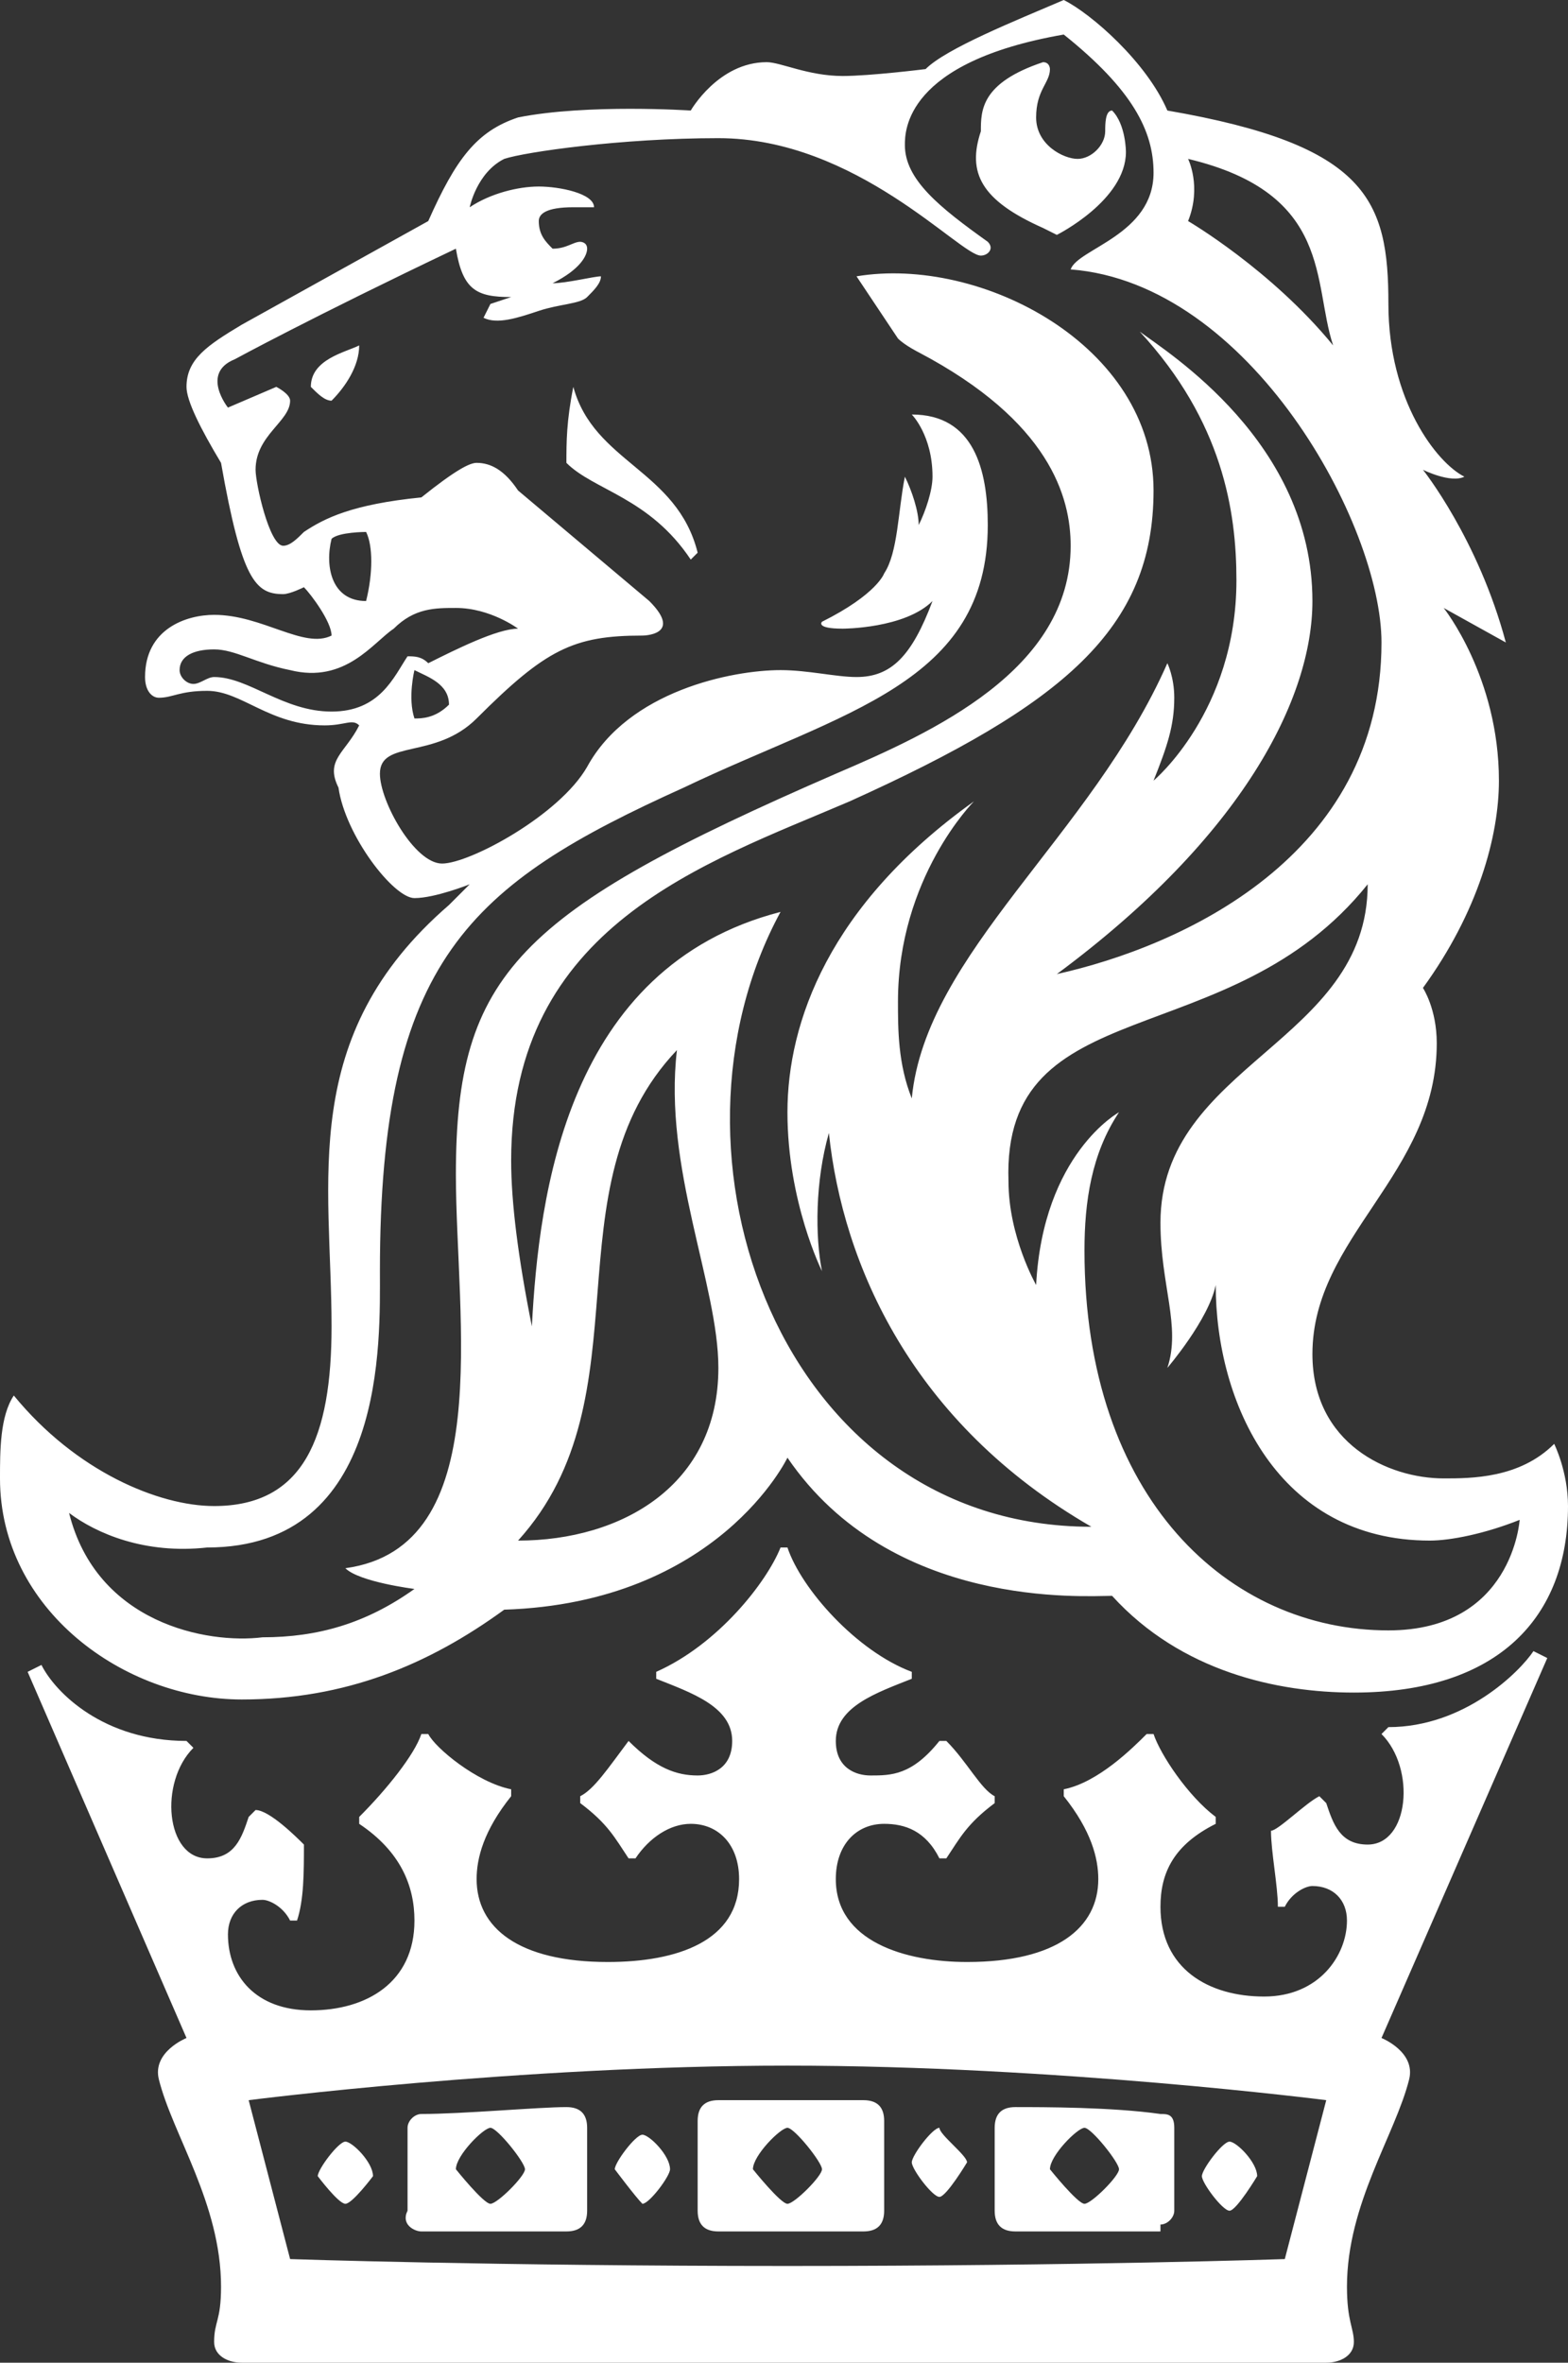 <?xml version="1.0" encoding="UTF-8"?>
<svg id="_Слой_2" data-name="Слой 2" xmlns="http://www.w3.org/2000/svg" viewBox="0 0 22.7 34.2">
  <rect x="0" y="0" width="22.7" height="34.2" fill="#333333" stroke="none"/>
  <defs>
    <style>
      .cls-1 {
        fill: #fff;
      }
    </style>
  </defs>
  <g id="_Слой_1-2" data-name="Слой 1">
    <path class="cls-1" d="M11.4,32.8c-4.3,0-7.2-.1-7.2-.1l-.6-2.3s3.9-.5,7.8-.5,7.8,.5,7.8,.5l-.6,2.3s-2.9,.1-7.2,.1Zm11-8.8l-.2-.1c-.2,.3-1,1.1-2.1,1.1l-.1,.1c.5,.5,.4,1.6-.2,1.6-.4,0-.5-.3-.6-.6l-.1-.1c-.2,.1-.6,.5-.7,.5,0,.3,.1,.8,.1,1.1h.1c.1-.2,.3-.3,.4-.3,.3,0,.5,.2,.5,.5,0,.5-.4,1.1-1.2,1.1s-1.5-.4-1.5-1.3c0-.5,.2-.9,.8-1.2v-.1c-.4-.3-.8-.9-.9-1.2h-.1c-.2,.2-.7,.7-1.2,.8v.1c.4,.5,.5,.9,.5,1.2,0,.7-.6,1.2-1.9,1.2-.9,0-1.9-.3-1.9-1.2,0-.5,.3-.8,.7-.8,.3,0,.6,.1,.8,.5h.1c.2-.3,.3-.5,.7-.8v-.1c-.2-.1-.4-.5-.7-.8h-.1c-.4,.5-.7,.5-1,.5-.2,0-.5-.1-.5-.5,0-.5,.6-.7,1.1-.9v-.1c-.8-.3-1.6-1.2-1.8-1.8h-.1c-.2,.5-.9,1.4-1.8,1.8v.1c.5,.2,1.1,.4,1.1,.9,0,.4-.3,.5-.5,.5-.3,0-.6-.1-1-.5-.3,.4-.5,.7-.7,.8v.1c.4,.3,.5,.5,.7,.8h.1c.2-.3,.5-.5,.8-.5,.4,0,.7,.3,.7,.8,0,.9-.9,1.2-1.9,1.2-1.3,0-1.9-.5-1.9-1.2,0-.3,.1-.7,.5-1.2v-.1c-.5-.1-1.1-.6-1.2-.8h-.1c-.1,.3-.5,.8-.9,1.2v.1c.6,.4,.8,.9,.8,1.4,0,.9-.7,1.3-1.5,1.3s-1.2-.5-1.2-1.1c0-.3,.2-.5,.5-.5,.1,0,.3,.1,.4,.3h.1c.1-.3,.1-.7,.1-1.1-.1-.1-.5-.5-.7-.5l-.1,.1c-.1,.3-.2,.6-.6,.6-.6,0-.7-1.1-.2-1.6l-.1-.1c-1.2,0-1.9-.7-2.1-1.1l-.2,.1,2.3,5.3s-.5,.2-.4,.6c.2,.8,.9,1.8,.9,3,0,.5-.1,.5-.1,.8,0,.2,.2,.3,.4,.3h15.7c.2,0,.4-.1,.4-.3s-.1-.3-.1-.8c0-1.2,.7-2.2,.9-3,.1-.4-.4-.6-.4-.6l2.4-5.5ZM4.5,5.6c.1,.1,.2,.2,.3,.2,.2-.2,.4-.5,.4-.8-.2,.1-.7,.2-.7,.6ZM15.1,3.3l.2,.1s1-.5,1-1.2c0,0,0-.4-.2-.6-.1,0-.1,.2-.1,.3,0,.2-.2,.4-.4,.4s-.6-.2-.6-.6,.2-.5,.2-.7c0,0,0-.1-.1-.1-.9,.3-.9,.7-.9,1-.2,.6,0,1,.9,1.4ZM3,22.4c2.6,0,2.5-3,2.5-4,0-4.5,1.3-5.6,4.4-7,2.3-1.1,4.4-1.5,4.4-3.8,0-.8-.2-1.6-1.1-1.6,0,0,.3,.3,.3,.9,0,.2-.1,.5-.2,.7,0-.2-.1-.5-.2-.7-.1,.5-.1,1.1-.3,1.4,0,0-.1,.3-.9,.7,0,0-.1,.1,.3,.1,0,0,.9,0,1.3-.4-.3,.8-.6,1.1-1.1,1.1-.3,0-.7-.1-1.1-.1-.7,0-2.2,.3-2.8,1.4-.4,.7-1.7,1.4-2.1,1.4s-.9-.9-.9-1.3c0-.5,.8-.2,1.4-.8,1-1,1.4-1.2,2.4-1.2,0,0,.6,0,.1-.5l-1.9-1.6c-.2-.3-.4-.4-.6-.4-.1,0-.3,.1-.8,.5-1,.1-1.4,.3-1.7,.5-.1,.1-.2,.2-.3,.2-.2,0-.4-.9-.4-1.1,0-.5,.5-.7,.5-1,0-.1-.2-.2-.2-.2l-.7,.3s-.4-.5,.1-.7c0,0,1.1-.6,3.2-1.6,.1,.6,.3,.7,.8,.7l-.3,.1-.1,.2c.2,.1,.5,0,.8-.1,.3-.1,.6-.1,.7-.2s.2-.2,.2-.3c-.1,0-.5,.1-.7,.1,.4-.2,.5-.4,.5-.5s-.1-.1-.1-.1c-.1,0-.2,.1-.4,.1-.1-.1-.2-.2-.2-.4,0-.1,.1-.2,.5-.2h.3c0-.2-.5-.3-.8-.3s-.7,.1-1,.3c0,0,.1-.5,.5-.7,.3-.1,1.7-.3,3.1-.3,2,0,3.5,1.7,3.8,1.7,.1,0,.2-.1,.1-.2-.7-.5-1.2-.9-1.2-1.4,0-.2,0-1.2,2.3-1.6,1,.8,1.3,1.4,1.3,2,0,.9-1.1,1.1-1.2,1.4,2.6,.2,4.5,3.7,4.5,5.4,0,3.1-2.9,4.4-4.7,4.8,2.7-2,3.7-4,3.7-5.4,0-2.3-2.1-3.6-2.5-3.9,1.2,1.3,1.4,2.6,1.4,3.6,0,1.9-1.2,2.9-1.2,2.9,.2-.5,.3-.8,.3-1.2,0-.3-.1-.5-.1-.5-1.1,2.5-3.5,4.2-3.7,6.3-.2-.5-.2-1-.2-1.4,0-1.8,1.1-2.9,1.1-2.9-2.1,1.5-2.7,3.2-2.7,4.5s.5,2.3,.5,2.3c-.1-.5-.1-1.3,.1-2,.2,1.9,1.2,4.2,3.8,5.7-4.5,0-6.4-5.4-4.5-8.9-3.1,.8-3.5,4.1-3.6,6-.2-1-.3-1.8-.3-2.4,0-3.4,2.8-4.3,4.9-5.2,3.1-1.4,4.4-2.5,4.4-4.5,0-2.1-2.5-3.4-4.3-3.1l.6,.9c.1,.1,.3,.2,.3,.2,1.9,1,2.2,2.1,2.2,2.8,0,1.8-2,2.7-3.4,3.3-4.6,2-5.5,2.9-5.5,5.8,0,2.1,.6,5.4-1.6,5.7,.2,.2,1,.3,1,.3-.7,.5-1.4,.7-2.2,.7-.8,.1-2.4-.2-2.8-1.8,.4,.3,1.1,.6,2,.5Zm3.5-12.2c-.2,.2-.4,.2-.5,.2-.1-.3,0-.7,0-.7,.2,.1,.5,.2,.5,.5Zm-.6-.7c-.2,.3-.4,.8-1.1,.8s-1.2-.5-1.7-.5c-.1,0-.2,.1-.3,.1s-.2-.1-.2-.2c0-.2,.2-.3,.5-.3s.6,.2,1.1,.3c.8,.2,1.2-.4,1.5-.6,.3-.3,.6-.3,.9-.3,.5,0,.9,.3,.9,.3-.3,0-.9,.3-1.3,.5-.1-.1-.2-.1-.3-.1Zm-1.1-1.7c.1-.1,.5-.1,.5-.1,.1,.2,.1,.6,0,1-.5,0-.6-.5-.5-.9ZM17.2,2.3c2.1,.5,1.8,1.8,2.1,2.7-.9-1.1-2.1-1.8-2.1-1.8,.2-.5,0-.9,0-.9Zm2.6,10.5c0,2.3-3,2.6-3,4.9,0,.9,.3,1.5,.1,2.1,0,0,.6-.7,.7-1.2,0,1.7,.9,3.7,3.1,3.7,.3,0,.8-.1,1.3-.3,0,0-.1,1.6-1.9,1.6-2.3,0-4.4-1.9-4.4-5.5,0-.7,.1-1.4,.5-2,0,0-1.1,.6-1.2,2.5,0,0-.4-.7-.4-1.5-.1-2.8,3.2-1.8,5.2-4.3Zm-.2,11.7c2.1,0,3.1-1.1,3.1-2.7,0-.5-.2-.9-.2-.9-.5,.5-1.2,.5-1.6,.5-.8,0-1.9-.5-1.9-1.8,0-1.7,1.8-2.6,1.8-4.5,0-.5-.2-.8-.2-.8,.8-1.1,1.1-2.2,1.1-3,0-1.5-.8-2.5-.8-2.5l.9,.5c-.4-1.5-1.2-2.5-1.2-2.5,0,0,.4,.2,.6,.1-.4-.2-1.1-1.1-1.1-2.5,0-1.5-.3-2.3-3.2-2.8-.3-.7-1.1-1.4-1.5-1.6-.7,.3-1.7,.7-2,1,0,0-.8,.1-1.2,.1-.5,0-.9-.2-1.1-.2-.7,0-1.1,.7-1.1,.7,0,0-1.5-.1-2.5,.1-.6,.2-.9,.6-1.3,1.5l-2.7,1.5c-.5,.3-.8,.5-.8,.9,0,.2,.2,.6,.5,1.1,.3,1.7,.5,1.9,.9,1.9,.1,0,.3-.1,.3-.1,.1,.1,.4,.5,.4,.7-.4,.2-1-.3-1.7-.3-.4,0-1,.2-1,.9,0,.2,.1,.3,.2,.3,.2,0,.3-.1,.7-.1,.5,0,.9,.5,1.7,.5,.3,0,.4-.1,.5,0-.2,.4-.5,.5-.3,.9,.1,.7,.8,1.6,1.1,1.6s.8-.2,.8-.2l-.3,.3c-2.2,1.9-1.7,4-1.7,6.1,0,1.6-.4,2.6-1.7,2.6-.8,0-2-.5-2.9-1.6-.2,.3-.2,.8-.2,1.2,0,1.9,1.8,3.2,3.5,3.2,1.5,0,2.7-.5,3.8-1.3,3.1-.1,4.1-2.2,4.1-2.2,1.5,2.2,4.3,2,4.7,2,1,1.1,2.4,1.4,3.5,1.4Zm-9.2-4.7c0,1.7-1.4,2.5-2.9,2.5,1.9-2.1,.4-5.1,2.3-7.1-.2,1.7,.6,3.4,.6,4.6Zm-2.1-14.2c.3,1.1,1.5,1.2,1.8,2.4l-.1,.1c-.6-.9-1.4-1-1.8-1.4,0-.3,0-.6,.1-1.1Zm5.7,25.7s-.3,.5-.4,.5-.4-.4-.4-.5,.3-.5,.4-.5c0,.1,.4,.4,.4,.5Zm4.2,.2s-.3,.5-.4,.5-.4-.4-.4-.5,.3-.5,.4-.5,.4,.3,.4,.5Zm-1.4,.7c.1,0,.2-.1,.2-.2v-1.2c0-.2-.1-.2-.2-.2-.7-.1-1.7-.1-2.1-.1-.2,0-.3,.1-.3,.3v1.2c0,.2,.1,.3,.3,.3h2.1v-.1Zm-4.3,.1c.2,0,.3-.1,.3-.3v-1.3c0-.2-.1-.3-.3-.3h-2.1c-.2,0-.3,.1-.3,.3v1.3c0,.2,.1,.3,.3,.3h2.1Zm-3.6-.9c0-.1,.3-.5,.4-.5s.4,.3,.4,.5c0,.1-.3,.5-.4,.5-.1-.1-.4-.5-.4-.5Zm-4.3,.1c0-.1,.3-.5,.4-.5s.4,.3,.4,.5c0,0-.3,.4-.4,.4s-.4-.4-.4-.4Zm1.5,.8h2.1c.2,0,.3-.1,.3-.3v-1.2c0-.2-.1-.3-.3-.3-.4,0-1.5,.1-2.1,.1-.1,0-.2,.1-.2,.2v1.2c-.1,.2,.1,.3,.2,.3Zm4.8-.9c0-.2,.4-.6,.5-.6s.5,.5,.5,.6-.4,.5-.5,.5-.5-.5-.5-.5Zm4.3,0c0-.2,.4-.6,.5-.6s.5,.5,.5,.6-.4,.5-.5,.5-.5-.5-.5-.5Zm-8.6,0c0-.2,.4-.6,.5-.6s.5,.5,.5,.6-.4,.5-.5,.5-.5-.5-.5-.5Z"/>
  </g>
</svg>